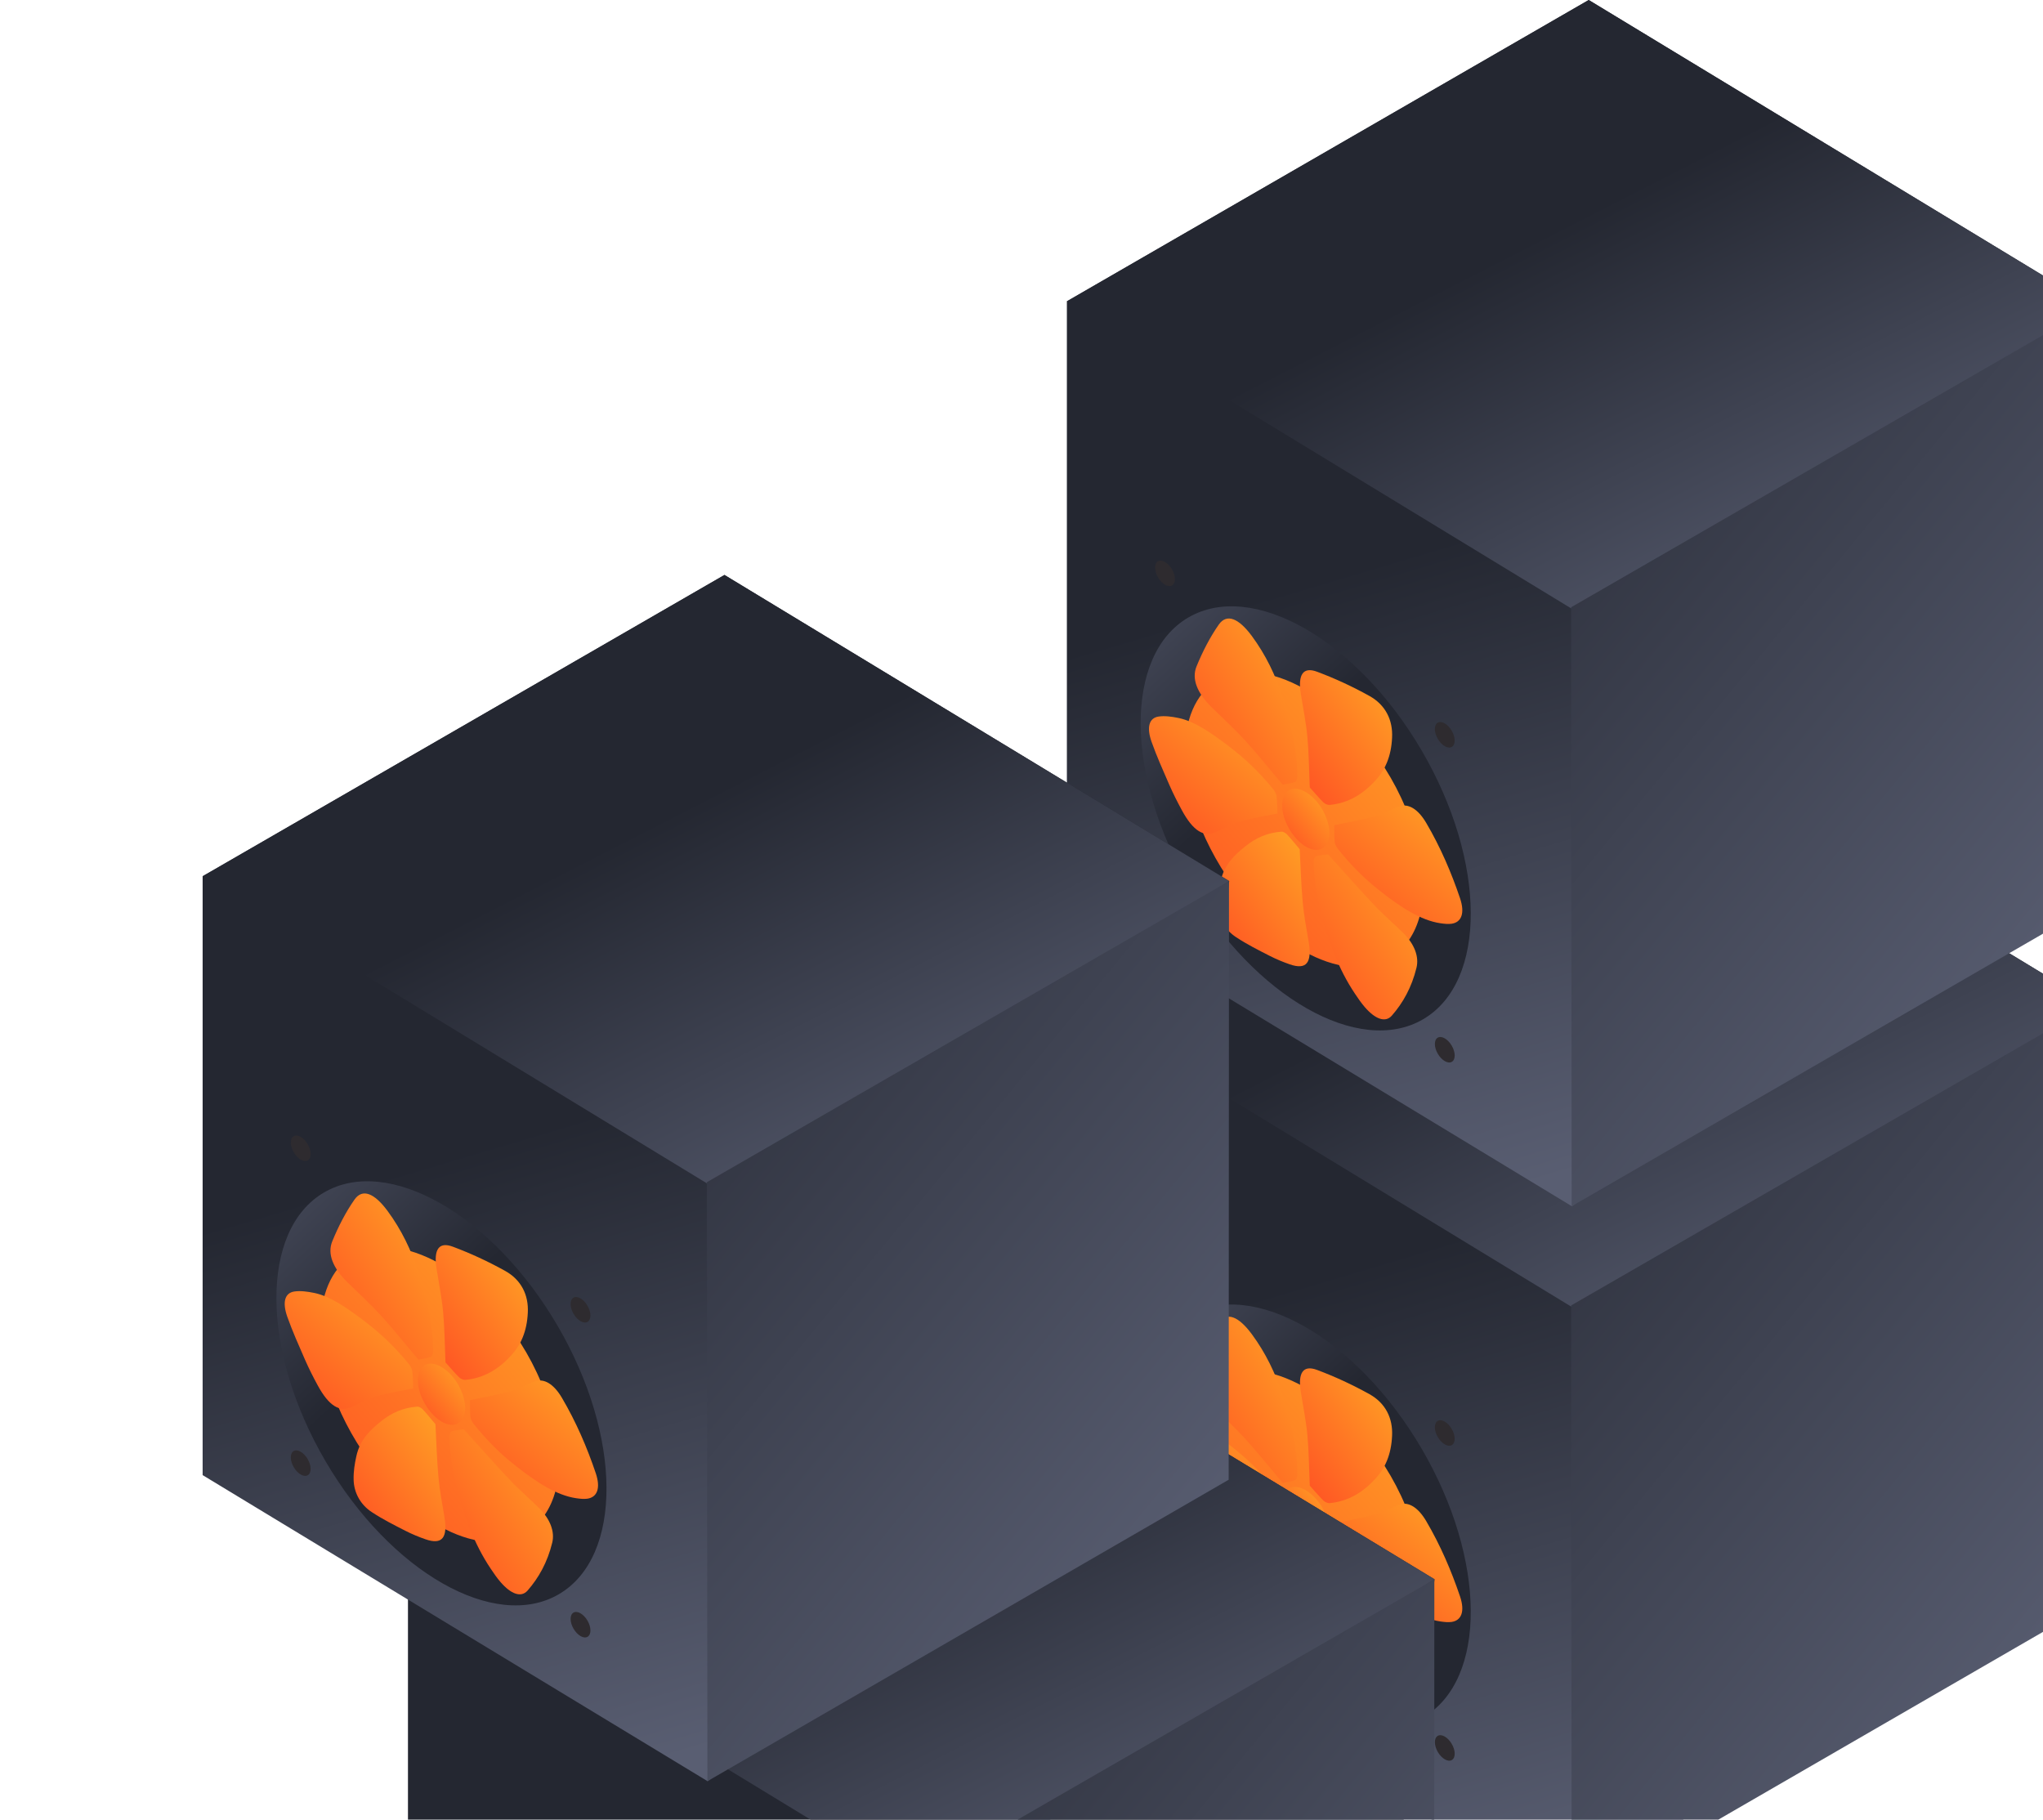 <svg width="192" height="171" viewBox="0 0 192 171" fill="none" xmlns="http://www.w3.org/2000/svg">
<path d="M190.023 146.695L147.722 178.969L100.265 150.205V93.927L149.307 65.613L196.744 94.382L190.023 146.695Z" fill="url(#paint0_linear)"/>
<path d="M149.307 65.613L100.265 93.927L149.494 123.904L196.744 94.382L149.307 65.613Z" fill="url(#paint1_linear)"/>
<path d="M196.694 150.64L147.707 178.969L147.652 122.681L196.724 94.382L196.694 150.64Z" fill="url(#paint2_linear)"/>
<path d="M133.745 161.396C139.765 157.876 139.705 146.572 133.61 136.147C127.516 125.723 117.695 120.125 111.675 123.644C105.655 127.163 105.716 138.467 111.81 148.892C117.905 159.317 127.726 164.915 133.745 161.396Z" fill="url(#paint3_linear)"/>
<g filter="url(#filter0_f)">
<path d="M122.002 130.037C126.623 132.413 130.594 137.302 132.471 142.502C134.168 146.909 134.276 151.248 132.399 153.968C129.367 158.376 122.688 156.86 117.237 150.525C115.36 148.355 113.916 145.945 112.905 143.535C111.966 141.297 111.389 138.955 111.352 136.717C111.172 129.83 115.829 126.904 122.002 130.037Z" fill="url(#paint4_linear)"/>
</g>
<path d="M123.689 146.077C124.06 145.977 124.467 145.948 124.81 145.898C126.275 147.52 127.719 149.157 129.19 150.714C130.069 151.643 131.02 152.429 131.913 153.329C132.927 154.344 133.378 155.516 133.12 156.559C132.67 158.403 131.849 159.86 130.805 161.054C130.198 161.747 129.241 161.389 128.262 160.253C127.926 159.867 127.626 159.424 127.333 158.989C125.746 156.616 124.896 154.13 124.21 151.615C123.717 149.807 123.46 148.092 123.46 146.47C123.474 146.291 123.574 146.113 123.689 146.077Z" fill="url(#paint5_linear)"/>
<path d="M129.269 138.953C128.111 140.218 126.739 141.089 124.96 141.254C124.803 141.268 124.546 141.182 124.374 141.018C123.953 140.603 123.552 140.118 123.095 139.617C123.095 139.567 123.088 139.46 123.081 139.353C123.017 137.853 123.009 136.381 122.867 134.851C122.745 133.53 122.459 132.136 122.245 130.772C121.973 129.035 122.445 128.235 123.788 128.742C125.41 129.35 127.068 130.107 128.711 131.022C130.205 131.858 130.912 133.272 130.826 134.937C130.748 136.695 130.169 137.981 129.269 138.953Z" fill="url(#paint6_linear)"/>
<path d="M108.877 132.951C109.449 132.865 110.106 132.951 110.763 133.087C112.321 133.408 113.915 134.551 115.487 135.745C116.973 136.874 118.395 138.21 119.702 139.839C119.831 140.003 119.96 140.282 119.974 140.461C120.031 141.004 120.031 141.525 120.06 142.061C118.923 142.297 117.744 142.476 116.623 142.79C115.822 143.019 115.094 143.405 114.35 143.769C113.164 144.348 112.135 143.726 111.056 141.725C110.635 140.946 110.235 140.153 109.885 139.353C109.299 138.01 108.698 136.666 108.22 135.316C107.741 133.951 107.991 133.087 108.877 132.951Z" fill="url(#paint7_linear)"/>
<path d="M122.611 139.989C123.525 140.482 124.311 141.497 124.683 142.576C125.019 143.49 125.04 144.39 124.669 144.955C124.068 145.87 122.747 145.555 121.668 144.24C121.296 143.79 121.01 143.29 120.81 142.79C120.624 142.326 120.51 141.84 120.503 141.375C120.467 139.946 121.389 139.339 122.611 139.989Z" fill="url(#paint8_linear)"/>
<path d="M129.626 149.285C128.233 148.192 126.925 146.884 125.711 145.355C125.582 145.191 125.446 144.898 125.432 144.719C125.389 144.162 125.396 143.633 125.389 143.162C126.718 142.876 128.054 142.64 129.341 142.29C130.105 142.083 130.77 141.647 131.513 141.389C132.356 141.097 133.263 141.64 134.028 142.933C135.378 145.227 136.4 147.62 137.215 150.028C137.686 151.436 137.35 152.286 136.414 152.422C136.1 152.465 135.743 152.429 135.393 152.379C133.492 152.107 131.563 150.814 129.626 149.285Z" fill="url(#paint9_linear)"/>
<path d="M120.552 139.353C120.517 139.31 120.431 139.21 120.352 139.117C119.223 137.788 118.123 136.402 116.958 135.137C115.958 134.044 114.893 133.08 113.85 132.058C112.528 130.757 111.964 129.421 112.45 128.235C113.036 126.806 113.729 125.47 114.543 124.305C115.286 123.248 116.401 123.698 117.644 125.377C118.952 127.149 119.874 129.071 120.531 131.1C121.388 133.723 121.931 136.245 121.924 138.596C121.924 138.81 121.839 139.039 121.703 139.096C121.353 139.232 120.96 139.267 120.552 139.353Z" fill="url(#paint10_linear)"/>
<path d="M117.058 145.127C118.015 144.355 119.13 143.855 120.452 143.769C120.58 143.762 120.802 143.876 120.945 144.019C121.359 144.462 121.745 144.948 122.145 145.42C122.231 147.042 122.274 148.678 122.424 150.357C122.531 151.565 122.767 152.836 122.981 154.087C123.324 156.095 122.781 156.788 121.195 156.23C120.58 156.016 119.952 155.759 119.323 155.437C118.273 154.901 117.215 154.373 116.172 153.687C115.114 153.001 114.485 151.872 114.457 150.65C114.435 149.857 114.557 149.128 114.707 148.449C115.057 146.834 116.036 145.948 117.058 145.127Z" fill="url(#paint11_linear)"/>
<path d="M110.149 120.626C110.51 120.414 110.506 119.735 110.139 119.108C109.773 118.481 109.183 118.144 108.822 118.356C108.461 118.567 108.465 119.246 108.832 119.873C109.198 120.5 109.788 120.837 110.149 120.626Z" fill="#2E2B2F"/>
<path d="M110.147 150.215C110.508 150.004 110.504 149.325 110.137 148.698C109.771 148.071 109.181 147.734 108.82 147.945C108.459 148.156 108.463 148.836 108.829 149.462C109.196 150.089 109.786 150.426 110.147 150.215Z" fill="#2E2B2F"/>
<path d="M136.442 135.801C136.803 135.59 136.799 134.911 136.433 134.284C136.066 133.657 135.476 133.32 135.115 133.531C134.754 133.742 134.758 134.422 135.125 135.048C135.491 135.675 136.081 136.012 136.442 135.801Z" fill="#2E2B2F"/>
<path d="M136.444 165.397C136.805 165.186 136.8 164.506 136.434 163.88C136.068 163.253 135.478 162.916 135.117 163.127C134.756 163.338 134.76 164.017 135.126 164.644C135.493 165.271 136.083 165.608 136.444 165.397Z" fill="#2E2B2F"/>
<path d="M128.098 200.725L85.797 233L38.34 204.236V147.958L87.382 119.644L134.819 148.413L128.098 200.725Z" fill="url(#paint12_linear)"/>
<path d="M87.382 119.644L38.34 147.958L87.569 177.935L134.819 148.413L87.382 119.644Z" fill="url(#paint13_linear)"/>
<path d="M134.77 204.671L85.782 233L85.727 176.712L134.8 148.413L134.77 204.671Z" fill="url(#paint14_linear)"/>
<g filter="url(#filter1_f)">
<path d="M60.078 184.068C64.698 186.444 68.669 191.333 70.547 196.533C72.243 200.94 72.352 205.279 70.475 207.999C67.442 212.406 60.764 210.891 55.312 204.556C53.435 202.386 51.991 199.976 50.98 197.566C50.042 195.328 49.464 192.986 49.428 190.748C49.248 183.861 53.904 180.935 60.078 184.068Z" fill="url(#paint15_linear)"/>
</g>
<path d="M190.023 81.082L147.722 113.356L100.265 84.592V28.314L149.307 0L196.744 28.769L190.023 81.082Z" fill="url(#paint16_linear)"/>
<path d="M149.307 0L100.265 28.314L149.494 58.291L196.744 28.769L149.307 0Z" fill="url(#paint17_linear)"/>
<path d="M196.694 85.027L147.707 113.356L147.652 57.068L196.724 28.769L196.694 85.027Z" fill="url(#paint18_linear)"/>
<path d="M133.745 95.783C139.765 92.263 139.705 80.96 133.61 70.535C127.516 60.11 117.695 54.512 111.675 58.031C105.655 61.55 105.716 72.855 111.81 83.279C117.905 93.704 127.726 99.302 133.745 95.783Z" fill="url(#paint19_linear)"/>
<g filter="url(#filter2_f)">
<path d="M122.002 64.424C126.623 66.8 130.594 71.69 132.471 76.889C134.168 81.297 134.276 85.635 132.399 88.356C129.367 92.763 122.688 91.248 117.237 84.912C115.36 82.743 113.916 80.333 112.905 77.922C111.966 75.684 111.389 73.343 111.352 71.104C111.172 64.218 115.829 61.291 122.002 64.424Z" fill="url(#paint20_linear)"/>
</g>
<path d="M123.689 80.464C124.06 80.364 124.467 80.336 124.81 80.286C126.275 81.908 127.719 83.544 129.19 85.102C130.069 86.031 131.02 86.817 131.913 87.717C132.927 88.731 133.378 89.903 133.12 90.946C132.67 92.79 131.849 94.248 130.805 95.441C130.198 96.134 129.241 95.777 128.262 94.641C127.926 94.255 127.626 93.812 127.333 93.376C125.746 91.004 124.896 88.517 124.21 86.002C123.717 84.194 123.46 82.479 123.46 80.857C123.474 80.679 123.574 80.5 123.689 80.464Z" fill="url(#paint21_linear)"/>
<path d="M129.269 73.34C128.111 74.605 126.739 75.477 124.96 75.641C124.803 75.655 124.546 75.57 124.374 75.405C123.953 74.991 123.552 74.505 123.095 74.005C123.095 73.955 123.088 73.848 123.081 73.74C123.017 72.24 123.009 70.768 122.867 69.239C122.745 67.917 122.459 66.524 122.245 65.159C121.973 63.422 122.445 62.622 123.788 63.13C125.41 63.737 127.068 64.494 128.711 65.409C130.205 66.245 130.912 67.66 130.826 69.325C130.748 71.082 130.169 72.368 129.269 73.34Z" fill="url(#paint22_linear)"/>
<path d="M108.877 67.338C109.449 67.252 110.106 67.338 110.763 67.474C112.321 67.796 113.915 68.939 115.487 70.132C116.973 71.261 118.395 72.597 119.702 74.226C119.831 74.391 119.96 74.669 119.974 74.848C120.031 75.391 120.031 75.913 120.06 76.448C118.923 76.684 117.744 76.863 116.623 77.177C115.822 77.406 115.094 77.792 114.35 78.156C113.164 78.735 112.135 78.113 111.056 76.113C110.635 75.334 110.235 74.541 109.885 73.74C109.299 72.397 108.698 71.054 108.22 69.703C107.741 68.338 107.991 67.474 108.877 67.338Z" fill="url(#paint23_linear)"/>
<path d="M122.611 74.376C123.525 74.87 124.311 75.884 124.683 76.963C125.019 77.878 125.04 78.778 124.669 79.342C124.068 80.257 122.747 79.943 121.668 78.628C121.296 78.178 121.01 77.678 120.81 77.177C120.624 76.713 120.51 76.227 120.503 75.763C120.467 74.334 121.389 73.726 122.611 74.376Z" fill="url(#paint24_linear)"/>
<path d="M129.626 83.672C128.233 82.579 126.925 81.272 125.711 79.743C125.582 79.578 125.446 79.285 125.432 79.107C125.389 78.549 125.396 78.02 125.389 77.549C126.718 77.263 128.054 77.027 129.341 76.677C130.105 76.47 130.77 76.034 131.513 75.777C132.356 75.484 133.263 76.027 134.028 77.32C135.378 79.614 136.4 82.008 137.215 84.416C137.686 85.823 137.35 86.674 136.414 86.809C136.1 86.852 135.743 86.816 135.393 86.766C133.492 86.495 131.563 85.201 129.626 83.672Z" fill="url(#paint25_linear)"/>
<path d="M120.552 73.74C120.517 73.698 120.431 73.598 120.352 73.505C119.223 72.176 118.123 70.789 116.958 69.525C115.958 68.431 114.893 67.467 113.85 66.445C112.528 65.145 111.964 63.809 112.45 62.622C113.036 61.193 113.729 59.857 114.543 58.692C115.286 57.635 116.401 58.085 117.644 59.764C118.952 61.536 119.874 63.458 120.531 65.488C121.388 68.11 121.931 70.632 121.924 72.983C121.924 73.198 121.839 73.426 121.703 73.483C121.353 73.619 120.96 73.655 120.552 73.74Z" fill="url(#paint26_linear)"/>
<path d="M117.058 79.514C118.015 78.742 119.13 78.242 120.452 78.156C120.58 78.149 120.802 78.263 120.945 78.406C121.359 78.849 121.745 79.335 122.145 79.807C122.231 81.429 122.274 83.065 122.424 84.744C122.531 85.952 122.767 87.224 122.981 88.474C123.324 90.482 122.781 91.175 121.195 90.618C120.58 90.403 119.952 90.146 119.323 89.825C118.273 89.289 117.215 88.76 116.172 88.074C115.114 87.388 114.485 86.259 114.457 85.037C114.435 84.244 114.557 83.515 114.707 82.837C115.057 81.222 116.036 80.336 117.058 79.514Z" fill="url(#paint27_linear)"/>
<path d="M110.149 55.013C110.51 54.802 110.506 54.123 110.139 53.496C109.773 52.869 109.183 52.532 108.822 52.743C108.461 52.954 108.465 53.633 108.832 54.26C109.198 54.887 109.788 55.224 110.149 55.013Z" fill="#2E2B2F"/>
<path d="M110.147 84.603C110.508 84.391 110.504 83.712 110.137 83.085C109.771 82.458 109.181 82.121 108.82 82.332C108.459 82.544 108.463 83.223 108.829 83.85C109.196 84.477 109.786 84.814 110.147 84.603Z" fill="#2E2B2F"/>
<path d="M136.442 70.189C136.803 69.977 136.799 69.298 136.433 68.671C136.066 68.044 135.476 67.707 135.115 67.918C134.754 68.13 134.758 68.809 135.125 69.436C135.491 70.063 136.081 70.4 136.442 70.189Z" fill="#2E2B2F"/>
<path d="M136.444 99.784C136.805 99.573 136.8 98.894 136.434 98.267C136.068 97.64 135.478 97.303 135.117 97.514C134.756 97.725 134.76 98.405 135.126 99.031C135.493 99.658 136.083 99.995 136.444 99.784Z" fill="#2E2B2F"/>
<path d="M108.8 135.113L66.499 167.387L19.043 138.623V82.345L68.085 54.031L115.521 82.8L108.8 135.113Z" fill="url(#paint28_linear)"/>
<path d="M68.085 54.031L19.043 82.345L68.271 112.322L115.521 82.8L68.085 54.031Z" fill="url(#paint29_linear)"/>
<path d="M115.47 139.058L66.483 167.387L66.428 111.099L115.5 82.8L115.47 139.058Z" fill="url(#paint30_linear)"/>
<path d="M52.523 149.814C58.543 146.294 58.482 134.99 52.388 124.566C46.293 114.141 36.472 108.543 30.453 112.062C24.433 115.581 24.493 126.885 30.588 137.31C36.682 147.735 46.503 153.333 52.523 149.814Z" fill="url(#paint31_linear)"/>
<g filter="url(#filter3_f)">
<path d="M40.779 118.455C45.399 120.831 49.37 125.721 51.248 130.92C52.944 135.328 53.053 139.666 51.175 142.386C48.143 146.794 41.465 145.279 36.013 138.943C34.136 136.774 32.692 134.364 31.681 131.953C30.743 129.715 30.165 127.373 30.129 125.135C29.948 118.248 34.605 115.322 40.779 118.455Z" fill="url(#paint32_linear)"/>
</g>
<path d="M42.465 134.495C42.837 134.395 43.244 134.366 43.587 134.316C45.052 135.938 46.495 137.575 47.967 139.132C48.846 140.061 49.796 140.847 50.689 141.748C51.704 142.762 52.154 143.934 51.897 144.977C51.447 146.821 50.625 148.278 49.582 149.472C48.974 150.165 48.017 149.807 47.038 148.671C46.702 148.286 46.402 147.842 46.109 147.407C44.523 145.034 43.673 142.548 42.987 140.033C42.494 138.225 42.236 136.51 42.236 134.888C42.251 134.709 42.351 134.531 42.465 134.495Z" fill="url(#paint33_linear)"/>
<path d="M48.045 127.371C46.888 128.636 45.516 129.507 43.737 129.672C43.579 129.686 43.322 129.6 43.151 129.436C42.729 129.021 42.329 128.536 41.872 128.035C41.872 127.985 41.864 127.878 41.857 127.771C41.793 126.271 41.786 124.799 41.643 123.269C41.522 121.948 41.236 120.554 41.021 119.189C40.75 117.453 41.221 116.653 42.565 117.16C44.187 117.768 45.844 118.525 47.488 119.44C48.981 120.276 49.689 121.69 49.603 123.355C49.524 125.113 48.946 126.399 48.045 127.371Z" fill="url(#paint34_linear)"/>
<path d="M27.654 121.369C28.225 121.283 28.883 121.369 29.54 121.505C31.098 121.826 32.691 122.969 34.263 124.163C35.749 125.292 37.171 126.628 38.479 128.257C38.607 128.421 38.736 128.7 38.75 128.879C38.807 129.422 38.807 129.943 38.836 130.479C37.7 130.715 36.521 130.894 35.399 131.208C34.599 131.437 33.87 131.823 33.127 132.187C31.941 132.766 30.912 132.144 29.833 130.143C29.411 129.365 29.011 128.571 28.661 127.771C28.075 126.428 27.475 125.084 26.996 123.734C26.517 122.369 26.767 121.505 27.654 121.369Z" fill="url(#paint35_linear)"/>
<path d="M41.387 128.407C42.302 128.9 43.088 129.915 43.459 130.994C43.795 131.908 43.817 132.809 43.445 133.373C42.845 134.288 41.523 133.973 40.444 132.659C40.073 132.208 39.787 131.708 39.587 131.208C39.401 130.744 39.287 130.258 39.279 129.793C39.244 128.364 40.166 127.757 41.387 128.407Z" fill="url(#paint36_linear)"/>
<path d="M48.403 137.703C47.01 136.61 45.702 135.302 44.487 133.773C44.359 133.609 44.223 133.316 44.209 133.137C44.166 132.58 44.173 132.051 44.166 131.58C45.495 131.294 46.831 131.058 48.117 130.708C48.882 130.501 49.546 130.065 50.289 129.808C51.132 129.515 52.04 130.058 52.804 131.351C54.155 133.645 55.177 136.038 55.991 138.446C56.463 139.854 56.127 140.704 55.191 140.84C54.877 140.883 54.519 140.847 54.169 140.797C52.269 140.526 50.339 139.232 48.403 137.703Z" fill="url(#paint37_linear)"/>
<path d="M39.329 127.771C39.293 127.728 39.207 127.628 39.129 127.535C38 126.206 36.9 124.82 35.735 123.555C34.734 122.462 33.67 121.498 32.627 120.476C31.305 119.175 30.74 117.839 31.226 116.653C31.812 115.224 32.505 113.888 33.32 112.723C34.063 111.666 35.178 112.116 36.421 113.795C37.728 115.567 38.65 117.489 39.307 119.518C40.165 122.141 40.708 124.663 40.701 127.014C40.701 127.228 40.615 127.457 40.479 127.514C40.129 127.65 39.736 127.685 39.329 127.771Z" fill="url(#paint38_linear)"/>
<path d="M35.835 133.544C36.793 132.773 37.908 132.273 39.23 132.187C39.358 132.18 39.58 132.294 39.722 132.437C40.137 132.88 40.523 133.366 40.923 133.837C41.009 135.459 41.051 137.096 41.202 138.775C41.309 139.982 41.544 141.254 41.759 142.505C42.102 144.513 41.559 145.206 39.973 144.648C39.358 144.434 38.729 144.177 38.1 143.855C37.05 143.319 35.993 142.791 34.949 142.105C33.892 141.419 33.263 140.29 33.234 139.068C33.213 138.275 33.335 137.546 33.485 136.867C33.835 135.252 34.814 134.366 35.835 133.544Z" fill="url(#paint39_linear)"/>
<path d="M28.927 109.044C29.288 108.833 29.283 108.153 28.917 107.526C28.55 106.9 27.96 106.563 27.599 106.774C27.238 106.985 27.243 107.664 27.609 108.291C27.976 108.918 28.565 109.255 28.927 109.044Z" fill="#2E2B2F"/>
<path d="M28.924 138.633C29.285 138.422 29.281 137.743 28.915 137.116C28.548 136.489 27.958 136.152 27.597 136.363C27.236 136.574 27.241 137.254 27.607 137.88C27.974 138.507 28.563 138.844 28.924 138.633Z" fill="#2E2B2F"/>
<path d="M55.22 124.219C55.581 124.008 55.577 123.329 55.21 122.702C54.844 122.075 54.254 121.738 53.893 121.949C53.532 122.16 53.536 122.84 53.902 123.466C54.269 124.093 54.859 124.43 55.22 124.219Z" fill="#2E2B2F"/>
<path d="M55.221 153.815C55.582 153.604 55.578 152.925 55.212 152.298C54.845 151.671 54.255 151.334 53.894 151.545C53.533 151.756 53.537 152.435 53.904 153.062C54.27 153.689 54.86 154.026 55.221 153.815Z" fill="#2E2B2F"/>
<defs>
<filter id="filter0_f" x="51.347" y="68.783" width="142.428" height="147.705" filterUnits="userSpaceOnUse" color-interpolation-filters="sRGB">
<feFlood flood-opacity="0" result="BackgroundImageFix"/>
<feBlend mode="normal" in="SourceGraphic" in2="BackgroundImageFix" result="shape"/>
<feGaussianBlur stdDeviation="30" result="effect1_foregroundBlur"/>
</filter>
<filter id="filter1_f" x="-10.577" y="122.814" width="142.428" height="147.705" filterUnits="userSpaceOnUse" color-interpolation-filters="sRGB">
<feFlood flood-opacity="0" result="BackgroundImageFix"/>
<feBlend mode="normal" in="SourceGraphic" in2="BackgroundImageFix" result="shape"/>
<feGaussianBlur stdDeviation="30" result="effect1_foregroundBlur"/>
</filter>
<filter id="filter2_f" x="51.347" y="3.17" width="142.428" height="147.705" filterUnits="userSpaceOnUse" color-interpolation-filters="sRGB">
<feFlood flood-opacity="0" result="BackgroundImageFix"/>
<feBlend mode="normal" in="SourceGraphic" in2="BackgroundImageFix" result="shape"/>
<feGaussianBlur stdDeviation="30" result="effect1_foregroundBlur"/>
</filter>
<filter id="filter3_f" x="-29.876" y="57.201" width="142.428" height="147.705" filterUnits="userSpaceOnUse" color-interpolation-filters="sRGB">
<feFlood flood-opacity="0" result="BackgroundImageFix"/>
<feBlend mode="normal" in="SourceGraphic" in2="BackgroundImageFix" result="shape"/>
<feGaussianBlur stdDeviation="30" result="effect1_foregroundBlur"/>
</filter>
<linearGradient id="paint0_linear" x1="151.571" y1="174.686" x2="134.392" y2="116.978" gradientUnits="userSpaceOnUse">
<stop stop-color="#595E72"/>
<stop offset="1" stop-color="#242731"/>
</linearGradient>
<linearGradient id="paint1_linear" x1="170.73" y1="126.674" x2="149.596" y2="85.36" gradientUnits="userSpaceOnUse">
<stop stop-color="#595E72"/>
<stop offset="1" stop-color="#242731"/>
</linearGradient>
<linearGradient id="paint2_linear" x1="189.427" y1="166.376" x2="122.408" y2="111.216" gradientUnits="userSpaceOnUse">
<stop stop-color="#595E72"/>
<stop offset="1" stop-color="#242731"/>
</linearGradient>
<linearGradient id="paint3_linear" x1="39.174" y1="169.983" x2="60.142" y2="192.568" gradientUnits="userSpaceOnUse">
<stop stop-color="#595E72"/>
<stop offset="1" stop-color="#242731"/>
</linearGradient>
<linearGradient id="paint4_linear" x1="114.403" y1="153.867" x2="134.292" y2="136.234" gradientUnits="userSpaceOnUse">
<stop stop-color="#FF5824"/>
<stop offset="1" stop-color="#FF9A24"/>
</linearGradient>
<linearGradient id="paint5_linear" x1="124.786" y1="159.94" x2="135.255" y2="152.745" gradientUnits="userSpaceOnUse">
<stop stop-color="#FF5824"/>
<stop offset="1" stop-color="#FF9A24"/>
</linearGradient>
<linearGradient id="paint6_linear" x1="123.351" y1="140.057" x2="132.139" y2="133.474" gradientUnits="userSpaceOnUse">
<stop stop-color="#FF5824"/>
<stop offset="1" stop-color="#FF9A24"/>
</linearGradient>
<linearGradient id="paint7_linear" x1="109.626" y1="142.93" x2="117.496" y2="133.515" gradientUnits="userSpaceOnUse">
<stop stop-color="#FF5824"/>
<stop offset="1" stop-color="#FF9A24"/>
</linearGradient>
<linearGradient id="paint8_linear" x1="121.107" y1="144.934" x2="125.206" y2="141.467" gradientUnits="userSpaceOnUse">
<stop stop-color="#FF5824"/>
<stop offset="1" stop-color="#FF9A24"/>
</linearGradient>
<linearGradient id="paint9_linear" x1="127.029" y1="151.388" x2="134.962" y2="141.991" gradientUnits="userSpaceOnUse">
<stop stop-color="#FF5824"/>
<stop offset="1" stop-color="#FF9A24"/>
</linearGradient>
<linearGradient id="paint10_linear" x1="113.592" y1="137.876" x2="124.074" y2="130.784" gradientUnits="userSpaceOnUse">
<stop stop-color="#FF5824"/>
<stop offset="1" stop-color="#FF9A24"/>
</linearGradient>
<linearGradient id="paint11_linear" x1="115.63" y1="155.22" x2="124.399" y2="148.67" gradientUnits="userSpaceOnUse">
<stop stop-color="#FF5824"/>
<stop offset="1" stop-color="#FF9A24"/>
</linearGradient>
<linearGradient id="paint12_linear" x1="89.646" y1="228.717" x2="72.467" y2="171.009" gradientUnits="userSpaceOnUse">
<stop stop-color="#595E72"/>
<stop offset="1" stop-color="#242731"/>
</linearGradient>
<linearGradient id="paint13_linear" x1="108.805" y1="180.704" x2="87.671" y2="139.39" gradientUnits="userSpaceOnUse">
<stop stop-color="#595E72"/>
<stop offset="1" stop-color="#242731"/>
</linearGradient>
<linearGradient id="paint14_linear" x1="127.503" y1="220.407" x2="60.484" y2="165.247" gradientUnits="userSpaceOnUse">
<stop stop-color="#595E72"/>
<stop offset="1" stop-color="#242731"/>
</linearGradient>
<linearGradient id="paint15_linear" x1="52.479" y1="207.898" x2="72.368" y2="190.265" gradientUnits="userSpaceOnUse">
<stop stop-color="#FF5824"/>
<stop offset="1" stop-color="#FF9A24"/>
</linearGradient>
<linearGradient id="paint16_linear" x1="151.571" y1="109.073" x2="134.392" y2="51.365" gradientUnits="userSpaceOnUse">
<stop stop-color="#595E72"/>
<stop offset="1" stop-color="#242731"/>
</linearGradient>
<linearGradient id="paint17_linear" x1="170.73" y1="61.061" x2="149.596" y2="19.747" gradientUnits="userSpaceOnUse">
<stop stop-color="#595E72"/>
<stop offset="1" stop-color="#242731"/>
</linearGradient>
<linearGradient id="paint18_linear" x1="189.427" y1="100.764" x2="122.408" y2="45.604" gradientUnits="userSpaceOnUse">
<stop stop-color="#595E72"/>
<stop offset="1" stop-color="#242731"/>
</linearGradient>
<linearGradient id="paint19_linear" x1="39.174" y1="104.37" x2="60.142" y2="126.955" gradientUnits="userSpaceOnUse">
<stop stop-color="#595E72"/>
<stop offset="1" stop-color="#242731"/>
</linearGradient>
<linearGradient id="paint20_linear" x1="114.403" y1="88.255" x2="134.292" y2="70.621" gradientUnits="userSpaceOnUse">
<stop stop-color="#FF5824"/>
<stop offset="1" stop-color="#FF9A24"/>
</linearGradient>
<linearGradient id="paint21_linear" x1="124.786" y1="94.327" x2="135.255" y2="87.133" gradientUnits="userSpaceOnUse">
<stop stop-color="#FF5824"/>
<stop offset="1" stop-color="#FF9A24"/>
</linearGradient>
<linearGradient id="paint22_linear" x1="123.351" y1="74.445" x2="132.139" y2="67.862" gradientUnits="userSpaceOnUse">
<stop stop-color="#FF5824"/>
<stop offset="1" stop-color="#FF9A24"/>
</linearGradient>
<linearGradient id="paint23_linear" x1="109.626" y1="77.317" x2="117.496" y2="67.903" gradientUnits="userSpaceOnUse">
<stop stop-color="#FF5824"/>
<stop offset="1" stop-color="#FF9A24"/>
</linearGradient>
<linearGradient id="paint24_linear" x1="121.107" y1="79.322" x2="125.206" y2="75.855" gradientUnits="userSpaceOnUse">
<stop stop-color="#FF5824"/>
<stop offset="1" stop-color="#FF9A24"/>
</linearGradient>
<linearGradient id="paint25_linear" x1="127.029" y1="85.776" x2="134.962" y2="76.378" gradientUnits="userSpaceOnUse">
<stop stop-color="#FF5824"/>
<stop offset="1" stop-color="#FF9A24"/>
</linearGradient>
<linearGradient id="paint26_linear" x1="113.592" y1="72.263" x2="124.074" y2="65.172" gradientUnits="userSpaceOnUse">
<stop stop-color="#FF5824"/>
<stop offset="1" stop-color="#FF9A24"/>
</linearGradient>
<linearGradient id="paint27_linear" x1="115.63" y1="89.607" x2="124.399" y2="83.057" gradientUnits="userSpaceOnUse">
<stop stop-color="#FF5824"/>
<stop offset="1" stop-color="#FF9A24"/>
</linearGradient>
<linearGradient id="paint28_linear" x1="70.349" y1="163.104" x2="53.17" y2="105.396" gradientUnits="userSpaceOnUse">
<stop stop-color="#595E72"/>
<stop offset="1" stop-color="#242731"/>
</linearGradient>
<linearGradient id="paint29_linear" x1="89.507" y1="115.092" x2="68.373" y2="73.778" gradientUnits="userSpaceOnUse">
<stop stop-color="#595E72"/>
<stop offset="1" stop-color="#242731"/>
</linearGradient>
<linearGradient id="paint30_linear" x1="108.203" y1="154.794" x2="41.184" y2="99.634" gradientUnits="userSpaceOnUse">
<stop stop-color="#595E72"/>
<stop offset="1" stop-color="#242731"/>
</linearGradient>
<linearGradient id="paint31_linear" x1="-42.048" y1="158.401" x2="-21.081" y2="180.986" gradientUnits="userSpaceOnUse">
<stop stop-color="#595E72"/>
<stop offset="1" stop-color="#242731"/>
</linearGradient>
<linearGradient id="paint32_linear" x1="33.18" y1="142.285" x2="53.069" y2="124.652" gradientUnits="userSpaceOnUse">
<stop stop-color="#FF5824"/>
<stop offset="1" stop-color="#FF9A24"/>
</linearGradient>
<linearGradient id="paint33_linear" x1="43.562" y1="148.358" x2="54.031" y2="141.164" gradientUnits="userSpaceOnUse">
<stop stop-color="#FF5824"/>
<stop offset="1" stop-color="#FF9A24"/>
</linearGradient>
<linearGradient id="paint34_linear" x1="42.128" y1="128.475" x2="50.916" y2="121.892" gradientUnits="userSpaceOnUse">
<stop stop-color="#FF5824"/>
<stop offset="1" stop-color="#FF9A24"/>
</linearGradient>
<linearGradient id="paint35_linear" x1="28.403" y1="131.348" x2="36.273" y2="121.933" gradientUnits="userSpaceOnUse">
<stop stop-color="#FF5824"/>
<stop offset="1" stop-color="#FF9A24"/>
</linearGradient>
<linearGradient id="paint36_linear" x1="39.883" y1="133.352" x2="43.983" y2="129.886" gradientUnits="userSpaceOnUse">
<stop stop-color="#FF5824"/>
<stop offset="1" stop-color="#FF9A24"/>
</linearGradient>
<linearGradient id="paint37_linear" x1="45.806" y1="139.806" x2="53.739" y2="130.409" gradientUnits="userSpaceOnUse">
<stop stop-color="#FF5824"/>
<stop offset="1" stop-color="#FF9A24"/>
</linearGradient>
<linearGradient id="paint38_linear" x1="32.368" y1="126.294" x2="42.85" y2="119.202" gradientUnits="userSpaceOnUse">
<stop stop-color="#FF5824"/>
<stop offset="1" stop-color="#FF9A24"/>
</linearGradient>
<linearGradient id="paint39_linear" x1="34.407" y1="143.637" x2="43.176" y2="137.088" gradientUnits="userSpaceOnUse">
<stop stop-color="#FF5824"/>
<stop offset="1" stop-color="#FF9A24"/>
</linearGradient>
</defs>
</svg>
